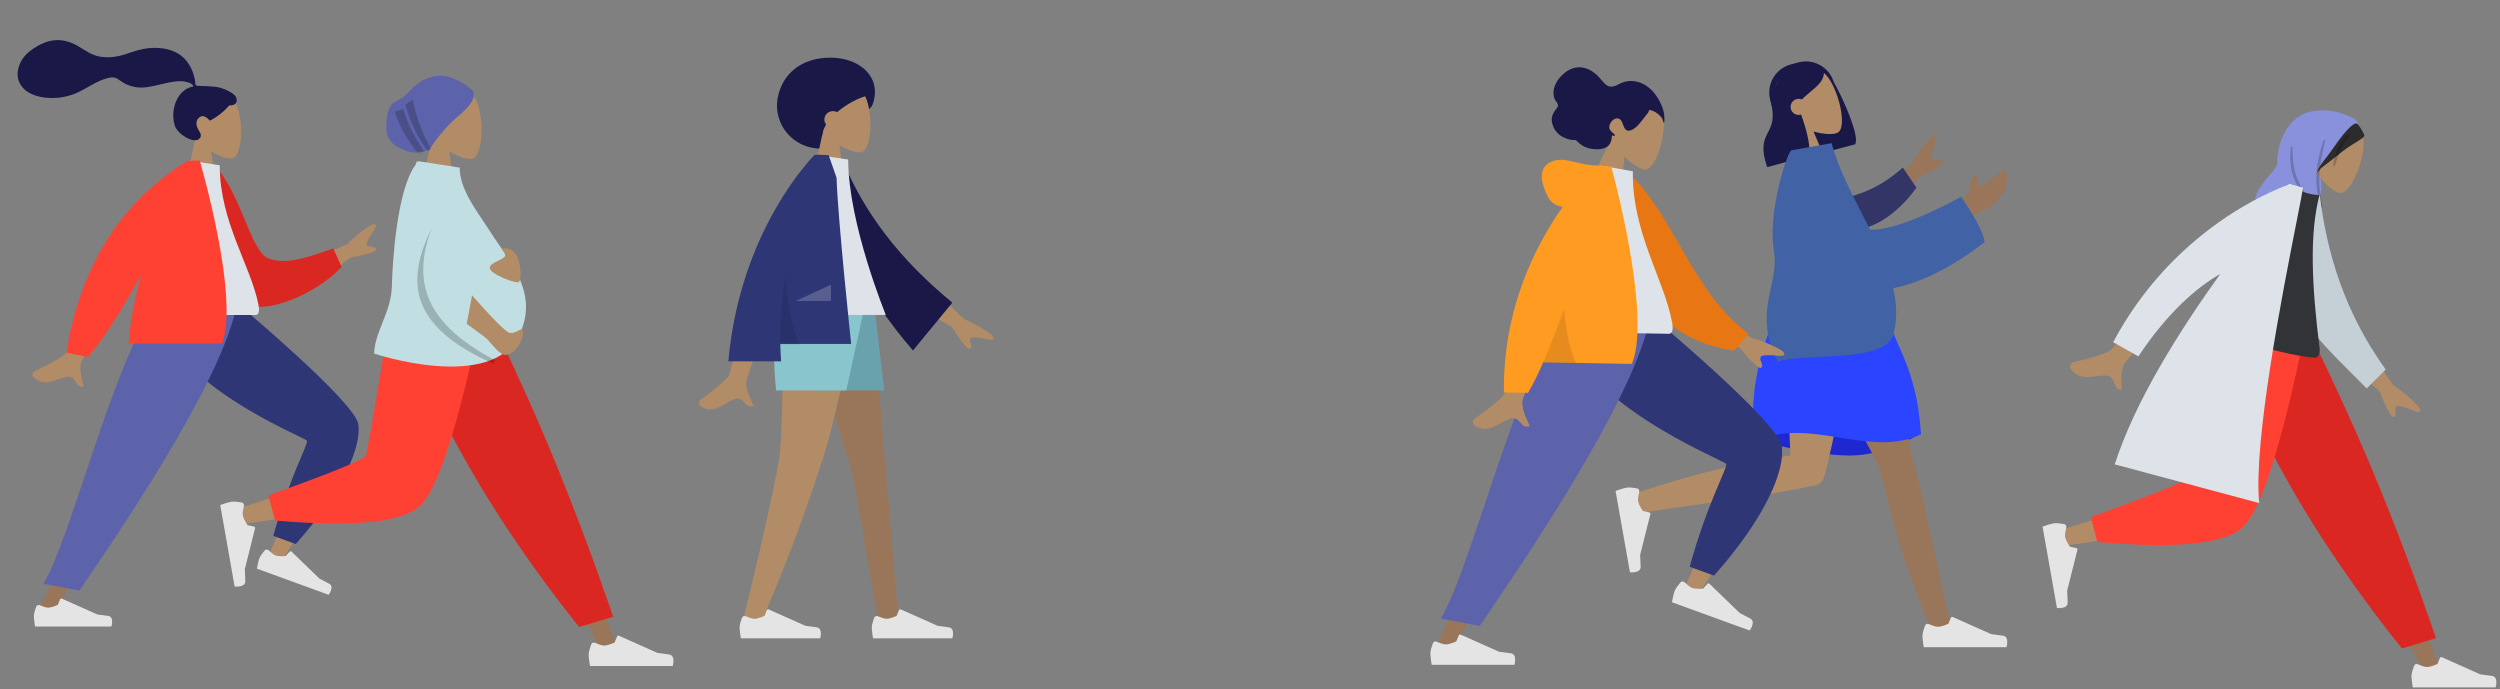 <svg width="1270" height="350" viewBox="0 0 1270 350" fill="none" xmlns="http://www.w3.org/2000/svg">
<rect x="0" y="0" width="1270" height="350" fill="#808080" stroke="none"/>
<path fill-rule="evenodd" clip-rule="evenodd" d="M107.284 76.948C111.739 79.633 116.117 80.931 118.172 80.401C123.324 79.073 123.798 60.223 119.811 52.792C115.824 45.361 95.329 42.122 94.296 56.845C93.937 61.955 96.083 66.516 99.253 70.237L93.568 96.732H110.08L107.284 76.948Z" fill="#B28B67"/>
<path fill-rule="evenodd" clip-rule="evenodd" d="M110.398 44.228C108.222 43.871 102.362 43.626 101.282 43.626C100.591 43.626 99.843 43.784 99.434 43.15C99.099 42.631 99.222 41.753 99.122 41.15C99.006 40.45 98.841 39.759 98.674 39.07C98.199 37.109 97.482 35.243 96.478 33.491C94.594 30.205 91.834 27.63 88.35 26.132C84.502 24.478 80.148 24.1 76.01 24.435C71.581 24.794 67.572 26.256 63.39 27.632C59.405 28.943 55.232 29.459 51.064 28.819C46.865 28.174 43.692 25.898 40.15 23.738C36.524 21.526 32.38 20.08 28.094 20.413C24.093 20.723 20.405 22.375 17.096 24.582C14.001 26.647 11.447 29.131 10.004 32.628C8.453 36.389 8.454 40.518 11.006 43.842C14.703 48.66 21.568 49.906 27.279 49.782C30.583 49.711 33.827 49.108 36.946 48.011C41.105 46.548 44.699 44.068 48.591 42.056C50.417 41.112 52.304 40.337 54.283 39.778C56.203 39.236 58.094 38.987 59.832 40.147C61.671 41.374 63.319 42.579 65.423 43.347C67.441 44.084 69.578 44.496 71.729 44.48C75.912 44.448 80.036 43.144 84.099 42.271C87.413 41.559 90.958 40.85 94.336 41.534C95.745 41.82 97.804 42.409 98.313 43.874C89.745 45.427 86.379 56.024 88.795 63.803C90.099 68.002 97.936 72.91 100.983 70.703C102.913 69.305 101.741 67.469 100.983 66.257C99.53 63.936 99.033 60.955 101.721 59.339C104.039 57.945 106.477 61.255 106.523 61.251C107.16 61.201 112.666 58.087 116.46 53.543C120.202 53.765 120.77 51.297 119.876 49.279C118.982 47.261 113.405 44.722 110.398 44.228Z" fill="#191847"/>
<path fill-rule="evenodd" clip-rule="evenodd" d="M80.252 153.836C81.492 170.767 161.41 220.615 161.876 222.014C162.187 222.946 137.001 280.963 137.001 280.963L143.987 283.677C143.987 283.677 182.618 222.234 180.634 215.687C177.793 206.313 118.627 154.016 118.627 154.016L80.252 153.836Z" fill="#B28B67"/>
<path fill-rule="evenodd" clip-rule="evenodd" d="M138.839 272.228L150.245 276.38C174.296 249.243 183.723 226.853 182.004 215.445C180.285 204.038 120.211 153.877 120.211 153.877L79.434 153.877C80.825 193.088 154.899 222.163 155.889 223.834C156.88 225.505 147.13 241.87 138.839 272.228Z" fill="#2F3676"/>
<path fill-rule="evenodd" clip-rule="evenodd" d="M136.485 279.558C135.903 279.001 134.967 279.01 134.45 279.628C133.507 280.755 132.167 282.471 131.768 283.568C131.131 285.317 130.493 288.884 130.493 288.884C132.521 289.622 166.957 302.156 166.957 302.156C166.957 302.156 170.088 297.974 167.163 296.485C164.237 294.996 162.321 293.956 162.321 293.956L148.123 280.232C147.844 279.963 147.398 279.977 147.137 280.263L145.085 282.509C145.085 282.509 141.769 282.8 139.997 282.155C138.917 281.762 137.46 280.492 136.485 279.558Z" fill="#E4E4E4"/>
<path fill-rule="evenodd" clip-rule="evenodd" d="M89.439 153.836L53.838 239.304L18.848 311.56H27.103L117.422 153.836H89.439Z" fill="#997659"/>
<path fill-rule="evenodd" clip-rule="evenodd" d="M20.261 307.455C19.523 307.13 18.647 307.459 18.372 308.216C17.871 309.597 17.199 311.668 17.199 312.836C17.199 314.697 17.819 318.267 17.819 318.267C19.978 318.267 56.624 318.267 56.624 318.267C56.624 318.267 58.136 313.267 54.877 312.868C51.618 312.469 49.463 312.148 49.463 312.148L31.427 304.108C31.073 303.95 30.659 304.115 30.511 304.474L29.352 307.286C29.352 307.286 26.335 308.694 24.448 308.694C23.3 308.694 21.496 307.999 20.261 307.455Z" fill="#E4E4E4"/>
<path fill-rule="evenodd" clip-rule="evenodd" d="M22.008 296.549L40.351 299.989C54.534 279.137 113.891 193.638 120.399 153.836H79.563C57.829 182.609 35.527 275.352 22.008 296.549Z" fill="#5C63AB"/>
<path fill-rule="evenodd" clip-rule="evenodd" d="M176.289 124.049L151.359 134.997L159.319 145.194L177.99 130.879C187.316 129.167 191.641 127.695 190.965 126.465C190.395 125.428 189.335 125.369 188.358 125.315C187.598 125.273 186.888 125.234 186.5 124.737C185.614 123.603 187.8 120.097 190.017 116.86C192.233 113.622 190.156 113.739 188.94 114.126C184.873 116.389 180.656 119.697 176.289 124.049ZM64.671 140.81L50.573 138.012C41.012 163.213 35.312 177.023 33.472 179.442C32.124 181.216 23.806 185.785 18.177 188.225C15.917 189.204 16.402 191.114 17.065 191.725C21.245 195.578 25.132 194.228 29.362 192.757C30.587 192.332 31.841 191.896 33.139 191.574C36.498 190.739 37.52 192.467 38.487 194.1C39.342 195.545 40.153 196.916 42.504 196.369C42.397 195.908 42.266 195.391 42.124 194.833C41.208 191.228 39.856 185.911 41.861 182.822C42.89 181.236 50.493 167.232 64.671 140.81Z" fill="#B28B67"/>
<path fill-rule="evenodd" clip-rule="evenodd" d="M102.991 85.265L108.94 84.244C121.898 96.814 127.186 127.013 135.822 131.01C143.986 134.789 155.56 131.132 169.317 126.194L173.531 135.607C161.031 149.131 134.401 160.556 123.607 154.033C106.35 143.605 102.366 106.36 102.991 85.265Z" fill="#DB2721"/>
<path fill-rule="evenodd" clip-rule="evenodd" d="M77.057 160.028C77.057 160.028 112.838 160.028 129.696 160.028C132.102 160.028 131.648 156.555 131.301 154.803C127.288 134.575 111.623 112.771 111.623 83.978L96.439 81.597C83.88 101.795 79.537 126.664 77.057 160.028Z" fill="#DDE3E9"/>
<path fill-rule="evenodd" clip-rule="evenodd" d="M112.745 174.476H65.361C66.11 163.168 68.514 151.21 71.806 139.55C61.075 158.906 52.055 172.842 44.747 181.356L33.713 179.195C40.82 135.117 61.403 102.584 95.459 81.597H95.632C95.632 81.597 95.632 81.597 95.632 81.596H101.471C101.471 81.596 121.918 151.294 112.745 174.476Z" fill="#FF4133"/>
<path fill-rule="evenodd" clip-rule="evenodd" d="M417.141 75.505C425.305 75.505 428.274 65.732 432.912 60.369C436.23 56.531 441.893 57.676 443.57 52.303C447.785 38.794 436.503 29.286 421.784 29.286C407.066 29.286 397.141 37.625 394.999 50.16C392.856 62.696 402.423 75.505 417.141 75.505Z" fill="#191847"/>
<path fill-rule="evenodd" clip-rule="evenodd" d="M426.38 73.747C431.006 76.534 435.55 77.882 437.684 77.332C443.033 75.953 443.525 56.383 439.386 48.668C435.247 40.953 413.968 37.59 412.895 52.876C412.523 58.181 414.751 62.916 418.042 66.779L412.141 94.286H429.283L426.38 73.747Z" fill="#B28B67"/>
<path fill-rule="evenodd" clip-rule="evenodd" d="M414.011 42.144C400.88 55.001 414.061 68.666 417.673 68.666C417.906 66.811 418.617 65.007 419.659 63.289C419.105 62.572 418.777 61.681 418.777 60.714C418.777 58.347 420.746 56.429 423.175 56.429C423.934 56.429 424.648 56.616 425.271 56.946C430.535 52.456 437.137 49.327 440.415 48.711C446.117 47.641 427.142 29.287 414.011 42.144Z" fill="#191847"/>
<path fill-rule="evenodd" clip-rule="evenodd" d="M406.428 153.572L433.307 241.446L446.328 316.177H456.537L442.778 153.572H406.428Z" fill="#997659"/>
<path fill-rule="evenodd" clip-rule="evenodd" d="M396.811 153.572C398.637 201.819 396.489 226.706 396.08 231.09C395.671 235.473 390.076 263.896 376.83 317.649L387.709 313.913C408.643 264.614 415.777 238.992 418.178 232.519C420.579 226.045 426.955 199.729 437.308 153.572H396.811Z" fill="#B28B67"/>
<path fill-rule="evenodd" clip-rule="evenodd" d="M378.893 313.06C378.128 312.723 377.218 313.064 376.933 313.85C376.413 315.285 375.715 317.435 375.715 318.647C375.715 320.579 376.359 324.286 376.359 324.286C378.6 324.286 416.645 324.286 416.645 324.286C416.645 324.286 418.216 319.094 414.832 318.68C411.449 318.266 409.211 317.933 409.211 317.933L390.486 309.585C390.119 309.421 389.688 309.593 389.535 309.965L388.331 312.885C388.331 312.885 385.199 314.346 383.241 314.346C382.049 314.346 380.176 313.625 378.893 313.06Z" fill="#E4E4E4"/>
<path fill-rule="evenodd" clip-rule="evenodd" d="M446.036 313.06C445.27 312.723 444.361 313.064 444.075 313.85C443.555 315.285 442.857 317.435 442.857 318.647C442.857 320.579 443.501 324.286 443.501 324.286C445.743 324.286 483.788 324.286 483.788 324.286C483.788 324.286 485.358 319.094 481.975 318.68C478.592 318.266 476.354 317.933 476.354 317.933L457.629 309.585C457.261 309.421 456.831 309.593 456.678 309.965L455.474 312.885C455.474 312.885 452.342 314.346 450.384 314.346C449.191 314.346 447.319 313.625 446.036 313.06Z" fill="#E4E4E4"/>
<path fill-rule="evenodd" clip-rule="evenodd" d="M402.857 153.572L414.286 198.343H449.193L443.988 153.572H402.857Z" fill="#69A1AC"/>
<path fill-rule="evenodd" clip-rule="evenodd" d="M396.429 153.572C390.788 170.479 394.286 198.343 394.286 198.343H429.908L439.703 153.572H396.429Z" fill="#89C5CC"/>
<path fill-rule="evenodd" clip-rule="evenodd" d="M489.553 161.97L469.318 142.231L462.598 153.859L483.639 166.264C488.915 174.575 492.013 178.166 492.934 177.037C493.711 176.085 493.355 175.042 493.027 174.081C492.772 173.332 492.533 172.634 492.861 172.067C493.609 170.773 497.833 171.514 501.812 172.389C505.79 173.263 504.87 171.309 504.024 170.289C500.264 167.254 495.44 164.481 489.553 161.97ZM370.285 190.649C372.378 186.403 379.507 145.015 379.507 145.015L394.433 145.074C394.433 145.074 380.608 189.703 379.507 192.433C378.075 195.981 380.507 201.135 382.155 204.629C382.41 205.17 382.647 205.671 382.847 206.12C380.559 207.144 379.46 205.906 378.302 204.602C376.993 203.129 375.609 201.57 372.349 203.086C371.09 203.672 369.899 204.365 368.734 205.041C364.713 207.379 361.019 209.526 355.993 206.425C355.196 205.934 354.323 204.083 356.433 202.636C361.688 199.033 369.262 192.725 370.285 190.649Z" fill="#B28B67"/>
<path fill-rule="evenodd" clip-rule="evenodd" d="M421.926 82.38L428.102 81.321C438.736 107.885 457.302 132.022 483.799 153.732L463.776 178.058C437.282 147.146 420.951 115.253 421.926 82.38Z" fill="#191847"/>
<path fill-rule="evenodd" clip-rule="evenodd" d="M395 160.001H450C450 160.001 430.887 113.528 430.887 81.044L414.296 78.572C401.257 99.543 397.575 125.361 395 160.001Z" fill="#DDE3E9"/>
<path fill-rule="evenodd" clip-rule="evenodd" d="M413.944 78.583L413.931 78.572C413.931 78.572 376.015 115.712 370 183.571H396.808C396.59 180.582 396.454 177.63 396.393 174.718H432.394C432.394 174.718 425.601 111.221 424.964 90.269L420.956 78.812C420.956 78.812 416.978 78.638 415.034 78.571H413.951C413.949 78.575 413.947 78.579 413.944 78.583Z" fill="#2F3676"/>
<path fill-rule="evenodd" clip-rule="evenodd" d="M396.4 175.001C396.113 162.322 397.237 150.418 399.114 139.645C400.095 152.428 402.146 167.81 406.43 175.001H396.4Z" fill="black" fill-opacity="0.1"/>
<path fill-rule="evenodd" clip-rule="evenodd" d="M404.365 152.858L422.143 144.593V152.858H404.365Z" fill="white" fill-opacity="0.2"/>
<path fill-rule="evenodd" clip-rule="evenodd" d="M228.205 76.88C233.03 79.789 237.771 81.195 239.997 80.621C245.578 79.182 246.091 58.761 241.773 50.71C237.454 42.66 215.256 39.151 214.137 55.102C213.749 60.638 216.073 65.578 219.506 69.609L213.35 98.313H231.233L228.205 76.88Z" fill="#B28B67"/>
<path fill-rule="evenodd" clip-rule="evenodd" d="M240.605 47.589C240.448 46.616 240.758 46.139 236.848 43.398C232.938 40.658 226.625 37.426 220.266 38.833C212.014 40.658 208.736 46.103 205.554 48.749C202.686 51.136 199.807 51.414 198.102 54.375C196.396 57.336 195.488 65.854 196.972 69.241C199.018 73.913 203.052 75.171 205.998 76.517C211.049 78.825 218.189 76.387 218.362 75.983C219.7 72.859 226.902 64.047 231.234 60.345C234.419 57.623 241.34 52.155 240.605 47.589Z" fill="#5C63AB"/>
<mask id="mask0" mask-type="alpha" maskUnits="userSpaceOnUse" x="196" y="38" width="45" height="40">
<path fill-rule="evenodd" clip-rule="evenodd" d="M240.605 47.589C240.448 46.616 240.758 46.139 236.848 43.398C232.938 40.658 226.625 37.426 220.266 38.833C212.014 40.658 208.736 46.103 205.554 48.749C202.686 51.136 199.807 51.414 198.102 54.375C196.396 57.336 195.488 65.854 196.972 69.241C199.018 73.913 203.052 75.171 205.998 76.517C211.049 78.825 218.189 76.387 218.362 75.983C219.7 72.859 226.902 64.047 231.234 60.345C234.419 57.623 241.34 52.155 240.605 47.589Z" fill="white"/>
</mask>
<g mask="url(#mask0)">
<path fill-rule="evenodd" clip-rule="evenodd" d="M225.051 84.516C212.621 69.183 209.697 50.69 209.697 50.69L205.953 53.059C205.953 53.059 210.557 73.267 225.051 84.516ZM229.78 92.941C209.665 75.262 204.868 55.394 204.868 55.394L200.537 56.671C200.537 56.671 206.505 78.888 229.78 92.941Z" fill="black" fill-opacity="0.2"/>
</g>
<path fill-rule="evenodd" clip-rule="evenodd" d="M208.879 160.176L264.249 252.768L305.761 331.047H314.702L245.149 160.176L208.879 160.176Z" fill="#997659"/>
<path fill-rule="evenodd" clip-rule="evenodd" d="M302.244 326.551C301.508 326.223 300.631 326.551 300.355 327.307C299.808 328.802 299.041 331.132 299.041 332.43C299.041 334.446 299.713 338.314 299.713 338.314C302.051 338.314 341.741 338.314 341.741 338.314C341.741 338.314 343.379 332.897 339.85 332.465C336.32 332.033 333.985 331.685 333.985 331.685L314.397 322.95C314.043 322.793 313.629 322.958 313.481 323.317L312.203 326.418C312.203 326.418 308.935 327.943 306.893 327.943C305.614 327.943 303.583 327.146 302.244 326.551Z" fill="#E4E4E4"/>
<path fill-rule="evenodd" clip-rule="evenodd" d="M294.232 318.512L311.475 313.295C311.475 313.295 300.143 279.41 283.697 238.717C267.251 198.023 248.372 160.176 248.372 160.176H199.672C199.672 160.176 220.661 208.051 244.174 247.177C267.688 286.303 294.232 318.512 294.232 318.512Z" fill="#DB2721"/>
<path fill-rule="evenodd" clip-rule="evenodd" d="M205.239 160.176C200.013 192.714 189.934 234.284 188.982 235.567C188.348 236.422 165.519 244.074 120.494 258.522L122.426 266.409C176.117 258.66 204.408 252.648 207.298 248.374C211.634 241.961 233.281 191.304 241.665 160.176H205.239Z" fill="#B28B67"/>
<path fill-rule="evenodd" clip-rule="evenodd" d="M136.322 251.705L139.724 264.407C179.883 267.93 204.488 265.384 213.542 256.77C222.595 248.156 232.914 215.958 244.497 160.176H198.058C190.719 205.854 186.616 229.652 185.749 231.569C184.882 233.487 168.407 240.199 136.322 251.705Z" fill="#FF4133"/>
<path fill-rule="evenodd" clip-rule="evenodd" d="M123.907 257.006C124.102 256.225 123.627 255.418 122.834 255.277C121.268 254.999 118.841 254.647 117.562 254.873C115.577 255.223 111.886 256.556 111.886 256.556C112.292 258.859 119.184 297.956 119.184 297.956C119.184 297.956 124.802 298.629 124.614 295.077C124.427 291.526 124.364 289.165 124.364 289.165L129.563 268.353C129.656 267.977 129.421 267.598 129.043 267.514L125.768 266.794C125.768 266.794 123.699 263.84 123.344 261.828C123.122 260.567 123.554 258.429 123.907 257.006Z" fill="#E4E4E4"/>
<path fill-rule="evenodd" clip-rule="evenodd" d="M263.82 170.063C249.668 199.544 190.096 179.638 190.096 179.638C190.096 174.53 192.121 169.409 194.249 164.03C196.53 158.262 198.928 152.199 199.071 145.539C199.335 133.286 201.626 96.162 211.185 83.621C211.359 83.054 211.536 82.486 211.715 81.916L212.376 82.228C212.48 82.121 212.584 82.017 212.689 81.916L233.546 85.142C233.546 94.578 239.583 103.526 245.018 111.581C246.34 113.541 247.627 115.448 248.783 117.296C250.296 119.717 252.004 122.181 253.754 124.707C262.617 137.496 272.564 151.848 263.82 170.063Z" fill="#C1DEE2"/>
<path fill-rule="evenodd" clip-rule="evenodd" d="M237.094 164.49C238.489 157.29 239.393 152.483 239.808 150.069C250.92 162.629 257.34 168.982 259.066 169.127C262.314 169.401 264.714 166.521 265.398 167.33C266.527 170.685 263.337 179.08 257.239 180.301C254.328 180.884 249.822 174.878 247.965 172.75C247.235 171.913 243.611 169.16 237.094 164.49ZM256.288 126.101C259.168 126.101 260.715 127.292 262.419 129.696C264.122 132.099 265.733 143.433 262.999 143.433C260.264 143.433 248.808 139.051 248.808 136.106C248.808 133.16 256.625 131.913 256.625 129.696C256.625 127.478 253.407 126.101 256.288 126.101Z" fill="#B28B67"/>
<path fill-rule="evenodd" clip-rule="evenodd" d="M219.336 115.778C209.808 141.518 214.141 163.271 251.44 183.022C250.958 184.115 250.666 184.774 250.666 184.774C206.845 165.428 206.499 142.014 219.336 115.778Z" fill="black" fill-opacity="0.2"/>
<path fill-rule="evenodd" clip-rule="evenodd" d="M909.743 32.724C901.852 34.839 897.169 42.95 899.284 50.841L903.951 68.26C906.018 75.975 913.817 80.624 921.539 78.851C921.541 78.86 921.544 78.868 921.547 78.877L942.425 73.283C944.81 69.268 936.502 50.368 931.527 41.626C929.197 34.059 921.276 29.634 913.564 31.7L909.743 32.724Z" fill="#191847"/>
<path fill-rule="evenodd" clip-rule="evenodd" d="M921.257 66.801C926.671 68.357 931.615 68.485 933.617 67.356C938.637 64.523 933.856 44.7 927.605 38.056C921.353 31.411 898.999 33.774 902.039 49.444C903.094 54.882 906.616 59.044 910.975 62.043L912.442 91.313L929.721 86.684L921.257 66.801Z" fill="#B28B67"/>
<path fill-rule="evenodd" clip-rule="evenodd" d="M899.777 50.146C900.146 49.517 900.503 48.907 900.87 48.35L900.697 47.797C900.697 47.797 903.15 35.262 911.487 33.028C919.816 30.796 923.486 33.956 926.606 36.642L926.614 36.649C926.518 40.975 923.423 43.544 919.923 46.449C918.416 47.7 916.834 49.013 915.384 50.555C914.555 50.185 913.598 50.087 912.652 50.34C910.465 50.926 909.167 53.171 909.752 55.354C910.337 57.537 912.584 58.831 914.77 58.245C914.831 58.229 914.891 58.212 914.95 58.193C918.033 66.516 920.326 76.35 918.574 79.3L897.695 84.894C894.311 74.66 896.21 70.973 898.151 67.205C899.977 63.66 901.839 60.043 899.372 50.834C899.509 50.603 899.644 50.373 899.777 50.146Z" fill="#191847"/>
<path fill-rule="evenodd" clip-rule="evenodd" d="M893.434 223.922C893.434 223.922 920.254 231.411 939.713 231.411C959.172 231.411 975.861 219.878 975.861 219.878C975.861 219.878 949.616 212.192 932.632 212.192C915.649 212.192 893.434 223.922 893.434 223.922Z" fill="#1F28CF"/>
<path fill-rule="evenodd" clip-rule="evenodd" d="M955.19 238.606C955.018 238.347 954.872 238.066 954.757 237.761C952.367 231.451 914.085 163.385 910.271 150.941H953.371C956.271 160.402 969.322 219.778 971.159 231.625C976.954 250.311 988.885 310.83 990.409 315.022C992.011 319.433 982.995 324.028 980.592 318.605C976.77 309.978 967.661 286.106 963.605 271.529C959.803 257.864 956.707 245.57 955.19 238.606Z" fill="#997659"/>
<path fill-rule="evenodd" clip-rule="evenodd" d="M919.929 246.916C902.427 251.332 838.409 259.315 834.016 260.567C829.497 261.855 825.535 252.556 831.121 250.542C840.009 247.337 864.5 239.931 879.349 236.909C891.292 234.479 902.191 232.495 909.508 231.334C908.888 210.816 906.055 161.576 907.912 150.941H946.047C944.266 161.139 929.21 235.55 926.412 242.999C925.524 245.658 922.874 246.833 919.929 246.916Z" fill="#B28B67"/>
<path fill-rule="evenodd" clip-rule="evenodd" d="M832.734 249.837C832.929 249.055 832.453 248.247 831.659 248.106C830.093 247.828 827.666 247.478 826.388 247.703C824.403 248.052 820.71 249.383 820.71 249.383C821.116 251.683 828.01 290.711 828.01 290.711C828.01 290.711 833.63 291.383 833.442 287.837C833.254 284.291 833.192 281.935 833.192 281.935L838.391 261.161C838.485 260.785 838.249 260.405 837.87 260.322L834.595 259.603C834.595 259.603 832.526 256.654 832.171 254.646C831.949 253.389 832.38 251.257 832.734 249.837Z" fill="#E4E4E4"/>
<path fill-rule="evenodd" clip-rule="evenodd" d="M979.809 317.021C979.074 316.694 978.198 317.021 977.921 317.777C977.375 319.268 976.607 321.594 976.607 322.891C976.607 324.903 977.279 328.764 977.279 328.764C979.618 328.764 1019.32 328.764 1019.32 328.764C1019.32 328.764 1020.96 323.357 1017.43 322.925C1013.89 322.494 1011.56 322.147 1011.56 322.147L991.966 313.427C991.613 313.27 991.199 313.435 991.051 313.793L989.772 316.889C989.772 316.889 986.504 318.411 984.461 318.411C983.181 318.411 981.149 317.615 979.809 317.021Z" fill="#E4E4E4"/>
<path fill-rule="evenodd" clip-rule="evenodd" d="M908.036 150.941C908.036 150.941 933.243 143.742 955.737 150.941C960.954 174.704 973.631 184.135 975.861 220.567C950.519 233.137 919.215 211.603 893.129 223.861C885.676 206.715 896.11 165.424 908.036 150.941Z" fill="#2B44FF"/>
<path fill-rule="evenodd" clip-rule="evenodd" d="M970.833 83.52L947.812 101.942L958.997 110.363L974.526 90.178C983.805 85.776 987.919 83.027 986.867 81.931C985.981 81.007 984.855 81.243 983.818 81.461C983.01 81.63 982.256 81.788 981.711 81.378C980.466 80.441 981.772 76.167 983.185 72.164C984.598 68.16 982.456 68.865 981.292 69.61C977.67 73.114 974.184 77.75 970.833 83.52ZM999.895 98.548L989.786 106.658L992.4 117.757C992.4 117.757 998.727 111.256 1004.66 108.421C1012.22 104.806 1015.14 102.549 1018.15 96.922C1019.76 93.911 1020.59 88.285 1018.31 86.903C1017.43 86.372 1014.88 88.44 1012.27 90.549C1010.29 92.157 1008.28 93.789 1006.95 94.314C1005.17 95.021 1004.96 92.587 1004.8 90.642C1004.68 89.246 1004.58 88.103 1003.94 88.552C1000.67 89.185 999.895 98.548 999.895 98.548Z" fill="#997659"/>
<path fill-rule="evenodd" clip-rule="evenodd" d="M934.858 101.026C943.765 99.358 955.333 95.378 966.612 85.094L973.556 95.315C966.327 105.536 955.27 114.837 944.448 116.434C935.921 117.692 929.777 108.21 934.858 101.026Z" fill="#333567"/>
<path fill-rule="evenodd" clip-rule="evenodd" d="M924.2 181.322C915.522 181.714 907.548 182.074 903.088 183.796C894.942 167.906 897.38 156.568 899.631 146.1C900.988 139.792 902.277 133.799 901.139 127.318C897.826 108.445 907.883 76.721 910.116 76.328L930.482 72.736C933.452 84.254 939.568 96.212 945.723 108.247C947.16 111.058 948.6 113.873 950.002 116.688C965.394 117.432 996.202 99.962 996.202 99.962C996.202 99.962 1007.52 115.634 1008.18 123.041C990.81 136.39 975.198 143.728 961.741 146.404C963.581 154.329 963.948 162.114 961.898 169.649C959.15 179.744 940.442 180.589 924.2 181.322Z" fill="#4163A5"/>
<path fill-rule="evenodd" clip-rule="evenodd" d="M794.919 159.905C796.263 178.214 882.82 232.118 883.325 233.631C883.662 234.639 856.383 297.376 856.383 297.376L863.949 300.312C863.949 300.312 905.79 233.869 903.641 226.789C900.564 216.653 836.483 160.1 836.483 160.1L794.919 159.905Z" fill="#B28B67"/>
<path fill-rule="evenodd" clip-rule="evenodd" d="M858.373 287.93L870.726 292.42C896.775 263.076 906.986 238.864 905.124 226.528C903.262 214.191 838.197 159.95 838.197 159.95L794.032 159.95C795.539 202.351 875.767 233.792 876.84 235.599C877.913 237.406 867.352 255.102 858.373 287.93Z" fill="#2F3676"/>
<path fill-rule="evenodd" clip-rule="evenodd" d="M855.734 295.772C855.155 295.214 854.219 295.222 853.7 295.838C852.676 297.053 851.159 298.976 850.715 300.194C850.025 302.085 849.334 305.942 849.334 305.942C851.531 306.741 888.827 320.294 888.827 320.294C888.827 320.294 892.219 315.772 889.05 314.162C885.881 312.551 883.806 311.427 883.806 311.427L868.386 296.545C868.107 296.277 867.661 296.291 867.4 296.577L865.139 299.049C865.139 299.049 861.547 299.363 859.627 298.666C858.425 298.229 856.789 296.788 855.734 295.772Z" fill="#E4E4E4"/>
<path fill-rule="evenodd" clip-rule="evenodd" d="M804.871 159.905L766.312 252.327L728.414 330.462H737.355L835.179 159.905H804.871Z" fill="#997659"/>
<path fill-rule="evenodd" clip-rule="evenodd" d="M729.829 325.973C729.093 325.647 728.217 325.974 727.94 326.729C727.394 328.221 726.627 330.547 726.627 331.843C726.627 333.855 727.299 337.716 727.299 337.716C729.637 337.716 769.327 337.716 769.327 337.716C769.327 337.716 770.965 332.308 767.435 331.877C763.906 331.446 761.571 331.099 761.571 331.099L741.983 322.38C741.629 322.222 741.215 322.388 741.067 322.746L739.789 325.841C739.789 325.841 736.521 327.363 734.478 327.363C733.199 327.363 731.168 326.568 729.829 325.973Z" fill="#E4E4E4"/>
<path fill-rule="evenodd" clip-rule="evenodd" d="M731.836 314.231L751.703 317.95C767.065 295.402 831.354 202.946 838.402 159.905H794.173C770.634 191.019 746.479 291.309 731.836 314.231Z" fill="#5C63AB"/>
<path fill-rule="evenodd" clip-rule="evenodd" d="M825.275 79.645C829.254 83.63 833.515 86.139 835.813 86.122C841.576 86.078 847.005 66.424 844.759 57.583C842.513 48.741 821.822 39.972 816.884 55.15C815.171 60.417 816.232 65.764 818.59 70.499L805.685 96.809L823.038 101.136L825.275 79.645Z" fill="#B28B67"/>
<path fill-rule="evenodd" clip-rule="evenodd" d="M845.524 61.492C845.604 60.439 845.464 59.212 845.363 58.171C845.234 56.829 844.85 55.553 844.383 54.324C843.504 52.01 842.305 49.82 840.858 47.889C838.217 44.363 834.385 41.754 830.11 41.225C827.951 40.958 825.718 41.249 823.656 42.145C821.793 42.955 819.848 44.346 817.791 43.968C815.553 43.557 814.017 41.111 812.549 39.472C810.893 37.623 809.019 36.109 806.786 35.145C803.044 33.531 799.051 33.934 795.566 36.459C791.857 39.146 788.533 43.615 789.289 48.59C789.429 49.514 789.702 50.333 790.201 51.079C790.659 51.763 791.42 52.559 791.446 53.476C791.473 54.451 790.419 55.438 789.919 56.187C789.203 57.26 788.547 58.41 788.351 59.722C788.029 61.876 788.853 64.214 789.906 65.945C790.978 67.707 792.528 68.95 794.305 69.788C795.492 70.348 796.734 70.803 798.027 71.026C798.668 71.137 799.268 71.101 799.913 71.114C800.54 71.127 800.833 71.367 801.256 71.818C803.219 73.911 805.589 75.123 808.347 75.572C810.674 75.951 813.44 76.054 815.688 74.958C818.186 73.741 818.741 71.342 818.891 68.668C819.342 69.052 820.728 69.565 820.129 68.337C819.893 67.85 819.296 67.528 818.922 67.183C818.487 66.782 818.064 66.299 817.785 65.752C816.658 63.543 819.174 60.248 821.311 60.135C824.487 59.967 824.109 64.297 825.946 65.9C827.003 66.821 828.481 66.29 829.604 65.652C831.108 64.796 832.319 63.468 833.423 62.085C834.333 60.946 835.206 59.778 836.126 58.648C836.555 58.121 837.947 56.673 837.628 55.876C839.846 55.983 841.981 57.446 843.514 59.05C844.148 59.712 844.591 60.38 844.783 61.319C844.824 61.52 844.878 62.101 845.107 62.181C845.534 62.331 845.504 61.757 845.524 61.492Z" fill="#191847"/>
<path fill-rule="evenodd" clip-rule="evenodd" d="M889.452 171.513L865.991 153.674L860.511 166.549L883.875 176.703C890.395 184.625 894.06 187.944 894.87 186.66C895.554 185.578 895.052 184.544 894.59 183.592C894.231 182.851 893.895 182.159 894.162 181.531C894.772 180.099 899.24 180.329 903.471 180.728C907.702 181.127 906.5 179.224 905.495 178.276C901.215 175.616 895.868 173.362 889.452 171.513ZM764.284 200.039C766.544 195.655 774.732 152.683 774.732 152.683L790.3 153.016C790.3 153.016 775.069 199.241 773.87 202.065C772.313 205.733 774.755 211.145 776.411 214.814C776.667 215.382 776.905 215.908 777.106 216.379C774.701 217.404 773.577 216.095 772.392 214.715C771.054 213.157 769.638 211.509 766.211 213.028C764.887 213.616 763.631 214.315 762.405 214.999C758.168 217.36 754.275 219.529 749.09 216.208C748.267 215.682 747.39 213.738 749.617 212.27C755.164 208.613 763.179 202.183 764.284 200.039Z" fill="#B28B67"/>
<path fill-rule="evenodd" clip-rule="evenodd" d="M820.117 88.228L826.579 87.237C850.123 108.27 859.249 148.049 888.183 169.541L880.979 178.146C830.258 170.975 818.503 122.444 820.117 88.228Z" fill="#E87613"/>
<path fill-rule="evenodd" clip-rule="evenodd" d="M790.621 168.571C790.621 168.571 829.369 169.247 847.626 169.566C850.231 169.611 849.805 165.848 849.462 163.946C845.498 142 828.945 118.129 829.489 86.998L813.091 84.137C799.109 105.738 793.937 132.544 790.621 168.571Z" fill="#DDE3E9"/>
<path fill-rule="evenodd" clip-rule="evenodd" d="M783.938 184.081C781.269 190.18 778.663 195.496 776.224 199.572L763.999 199.359C763.424 156.875 780.096 124.485 793.914 105.02C790.926 104.754 788.248 103.457 786.594 100.352C780.773 89.42 783.048 83.496 789.505 81.649C793.055 80.633 796.364 81.427 800.325 82.376C803.566 83.154 807.243 84.035 811.847 84.116C811.847 84.116 811.847 84.116 811.847 84.116L811.848 84.117C811.849 84.117 811.851 84.117 811.852 84.117C812.295 84.124 812.699 84.161 813.065 84.224L818.522 84.63C818.522 84.63 839.366 159.977 828.995 184.867L783.938 184.081Z" fill="#FF9B21"/>
<path fill-rule="evenodd" clip-rule="evenodd" d="M783.94 184.08C787.442 176.079 791.053 166.731 794.54 157.072C795.588 167.794 797.456 178.577 800.78 184.374L783.94 184.08Z" fill="black" fill-opacity="0.1"/>
<path fill-rule="evenodd" clip-rule="evenodd" d="M1178.89 90.522C1182.43 94.906 1186.41 97.849 1188.7 98.072C1194.45 98.633 1201.91 79.637 1200.59 70.6C1199.28 61.563 1179.59 50.666 1173.09 65.258C1170.83 70.322 1171.33 75.756 1173.18 80.717L1157.58 105.556L1174.41 111.68L1178.89 90.522Z" fill="#B28B67"/>
<path fill-rule="evenodd" clip-rule="evenodd" d="M1198.62 64.235C1198.31 63.865 1197.68 63.087 1197.34 62.763C1197.26 62.686 1196.76 61.957 1196.74 61.957C1196.16 61.943 1194.44 62.04 1194.12 62.544C1194.08 62.578 1194.05 62.611 1194.02 62.638C1193.67 62.943 1193.33 63.264 1193 63.593C1192.28 64.314 1191.61 65.095 1190.94 65.875C1189.66 67.393 1188.44 68.984 1187.27 70.594C1186.07 72.234 1184.95 73.924 1183.78 75.581C1182.1 77.965 1180.23 80.211 1178.55 82.596C1177.48 84.119 1176.61 85.736 1176.09 87.518C1176.09 87.539 1176.08 87.56 1176.07 87.582C1176.07 87.591 1176.07 87.6 1176.07 87.609C1175.99 87.884 1175.92 88.162 1175.86 88.445C1175.81 88.687 1175.76 88.93 1175.72 89.174C1176.84 88.11 1177.87 86.858 1178.89 85.689C1178.99 85.575 1179.09 85.458 1179.19 85.341C1179.46 85.127 1179.73 84.917 1180.01 84.708C1181.75 83.39 1183.49 82.08 1185.19 80.715C1188.25 78.259 1191.32 75.73 1194.65 73.661C1195.63 73.05 1196.63 72.458 1197.6 71.837C1198.16 71.484 1198.71 71.119 1199.25 70.74C1199.63 70.47 1201.2 69.606 1201.07 68.701C1201.01 68.237 1199.4 65.195 1198.62 64.235Z" fill="#2C2C2C"/>
<path fill-rule="evenodd" clip-rule="evenodd" d="M1197.44 62.871C1197.77 63.133 1197.87 62.288 1197.61 61.882C1196.39 60.001 1190.12 57.2 1184.1 56.322C1180.07 55.734 1175.01 56.081 1171.11 57.476C1167.6 58.734 1164.43 61.649 1162.21 64.771C1159.88 68.049 1158.35 71.792 1157.55 75.732C1157.37 76.597 1157.35 77.475 1157.21 78.332C1157.04 79.297 1156.81 80.199 1156.79 81.186C1156.77 81.791 1156.89 82.431 1156.84 83.029C1156.79 83.711 1156.48 84.244 1156.12 84.826C1155.54 85.775 1154.91 86.704 1154.18 87.548C1153.09 88.817 1151.92 89.949 1150.94 91.321C1149.64 93.147 1144.9 98.899 1145.95 101.323L1178.57 113.194C1178.56 110.66 1177.06 107.131 1177.43 104.556C1177.65 103.039 1178.63 99.909 1178.64 99.786C1179.74 94.461 1179.19 91.524 1178.61 90.321C1178.03 89.117 1176.93 88.412 1177.14 87.629C1178.03 84.393 1180.38 81.836 1182.37 79.236C1184.74 76.138 1186.84 72.846 1189.24 69.771C1190.3 68.41 1195.73 61.51 1197.44 62.871Z" fill="#8991DC"/>
<path fill-rule="evenodd" clip-rule="evenodd" d="M1186.07 84.392C1188.5 76.517 1189.99 73.635 1193.84 68.624L1192.74 68.223C1190.17 69.836 1186.22 76.177 1185.2 84.073L1186.07 84.392ZM1164.6 76.164L1164.6 76.164L1164.6 76.163C1164.58 75.624 1164.56 75.072 1164.54 74.505L1163.71 74.586C1162.99 83.462 1163.41 90.672 1170.74 99.257L1171.64 99.016C1165.14 89.708 1164.93 84.452 1164.6 76.164ZM1180.73 73.422L1180.73 73.422C1178.34 84.131 1176.82 90.922 1179.94 105.376L1179.01 105.326C1174.87 91.467 1176.82 82.098 1180.41 71.055L1181.21 71.277C1181.05 72.011 1180.89 72.725 1180.73 73.422ZM1161.16 101.514L1160.12 102.123C1163.44 104.182 1164.93 107.71 1166.63 111.754C1168.43 116.032 1170.47 120.889 1175.19 125.196L1176.45 124.948C1171.53 119.598 1169.85 115.448 1168.38 111.823C1166.86 108.071 1165.57 104.884 1161.16 101.514Z" fill="black" fill-opacity="0.2"/>
<path fill-rule="evenodd" clip-rule="evenodd" d="M1134.75 171.225L1190.19 263.732L1231.76 341.939H1240.71L1171.06 171.225L1134.75 171.225Z" fill="#997659"/>
<path fill-rule="evenodd" clip-rule="evenodd" d="M1228.23 337.446C1227.5 337.119 1226.62 337.446 1226.35 338.202C1225.8 339.694 1225.03 342.024 1225.03 343.321C1225.03 345.336 1225.7 349.2 1225.7 349.2C1228.05 349.2 1267.79 349.2 1267.79 349.2C1267.79 349.2 1269.43 343.788 1265.89 343.356C1262.36 342.924 1260.02 342.577 1260.02 342.577L1240.41 333.849C1240.05 333.692 1239.64 333.857 1239.49 334.215L1238.21 337.314C1238.21 337.314 1234.94 338.838 1232.89 338.838C1231.61 338.838 1229.58 338.041 1228.23 337.446Z" fill="#E4E4E4"/>
<path fill-rule="evenodd" clip-rule="evenodd" d="M1220.21 329.416L1237.48 324.203C1237.48 324.203 1226.13 290.349 1209.66 249.693C1193.2 209.037 1174.29 171.225 1174.29 171.225H1125.53C1125.53 171.225 1146.54 219.056 1170.09 258.146C1193.63 297.236 1220.21 329.416 1220.21 329.416Z" fill="#DB2721"/>
<path fill-rule="evenodd" clip-rule="evenodd" d="M1131.1 171.225C1125.87 203.732 1115.78 245.265 1114.82 246.547C1114.19 247.401 1091.33 255.046 1046.24 269.481L1048.18 277.36C1101.94 269.619 1130.27 263.612 1133.16 259.341C1137.5 252.935 1159.18 202.324 1167.58 171.225H1131.1Z" fill="#B28B67"/>
<path fill-rule="evenodd" clip-rule="evenodd" d="M1062.09 262.67L1065.5 275.36C1105.71 278.88 1130.35 276.337 1139.42 267.73C1148.48 259.124 1158.81 226.955 1170.41 171.225H1123.91C1116.56 216.861 1112.45 240.636 1111.59 242.552C1110.72 244.468 1094.22 251.174 1062.09 262.67Z" fill="#FF4133"/>
<path fill-rule="evenodd" clip-rule="evenodd" d="M1049.66 267.969C1049.85 267.187 1049.38 266.379 1048.59 266.238C1047.02 265.96 1044.59 265.609 1043.31 265.834C1041.32 266.184 1037.62 267.516 1037.62 267.516C1038.03 269.817 1044.93 308.878 1044.93 308.878C1044.93 308.878 1050.56 309.551 1050.37 306.002C1050.18 302.454 1050.12 300.096 1050.12 300.096L1055.32 279.304C1055.42 278.927 1055.18 278.548 1054.8 278.464L1051.52 277.745C1051.52 277.745 1049.45 274.793 1049.1 272.783C1048.87 271.525 1049.31 269.39 1049.66 267.969Z" fill="#E4E4E4"/>
<path fill-rule="evenodd" clip-rule="evenodd" d="M1072.03 177.993C1075.78 174.772 1102.55 137.026 1102.55 137.026L1114.82 142.297C1114.82 142.297 1082.35 181.295 1080.17 183.466C1077.35 186.286 1077.59 192.223 1077.75 196.249C1077.77 196.872 1077.8 197.449 1077.81 197.962C1075.19 198.011 1074.64 196.375 1074.05 194.651C1073.4 192.704 1072.7 190.643 1068.95 190.769C1067.5 190.817 1066.07 190.996 1064.67 191.17C1059.85 191.773 1055.43 192.327 1051.86 187.301C1051.29 186.504 1051.21 184.372 1053.82 183.845C1060.35 182.53 1070.2 179.567 1072.03 177.993ZM1215.76 195.627L1198.94 171.39L1189.74 181.95L1208.85 198.843C1212.6 208.4 1215.07 212.693 1216.24 211.722C1217.22 210.903 1217.06 209.764 1216.92 208.715C1216.81 207.898 1216.7 207.135 1217.15 206.621C1218.17 205.446 1222.36 207.047 1226.26 208.735C1230.17 210.424 1229.61 208.24 1228.95 207.028C1225.7 203.172 1221.3 199.372 1215.76 195.627Z" fill="#B28B67"/>
<path fill-rule="evenodd" clip-rule="evenodd" d="M1169.83 99.386L1178.43 98.895C1182 128.521 1191.06 158.691 1211.94 187.717L1202.28 197.33C1182.48 177.219 1163.12 160.528 1159.64 137.381C1158.48 129.612 1167.35 107.639 1169.83 99.386Z" fill="#C5CFD6"/>
<path fill-rule="evenodd" clip-rule="evenodd" d="M1122.48 167.393C1122.48 167.393 1155.51 180.097 1175.99 181.73C1177.68 181.865 1178.66 179.24 1178.4 177.211C1174.39 145.625 1173.06 118.647 1178.36 98.874C1174.72 99.628 1167.01 96.352 1167.01 96.352C1147.2 112.883 1134.34 134.494 1122.48 167.393Z" fill="#323337"/>
<path fill-rule="evenodd" clip-rule="evenodd" d="M1163.35 93.543C1163.79 93.392 1164.02 93.321 1164.02 93.321L1163.9 93.689L1169.88 95.291C1169.71 97.136 1168.4 103.793 1166.49 113.499C1159.53 148.77 1144.65 224.312 1147.67 255.559L1074.3 235.898C1084.5 204.028 1106.77 168.615 1127.91 139.143C1116.37 145.753 1101.65 158.075 1086.28 181.031L1073.48 173.827C1103.62 117.346 1152.99 97.278 1162.43 93.868C1162.56 93.71 1162.68 93.552 1162.81 93.396L1163.35 93.543Z" fill="#DDE3E9"/>
</svg>
